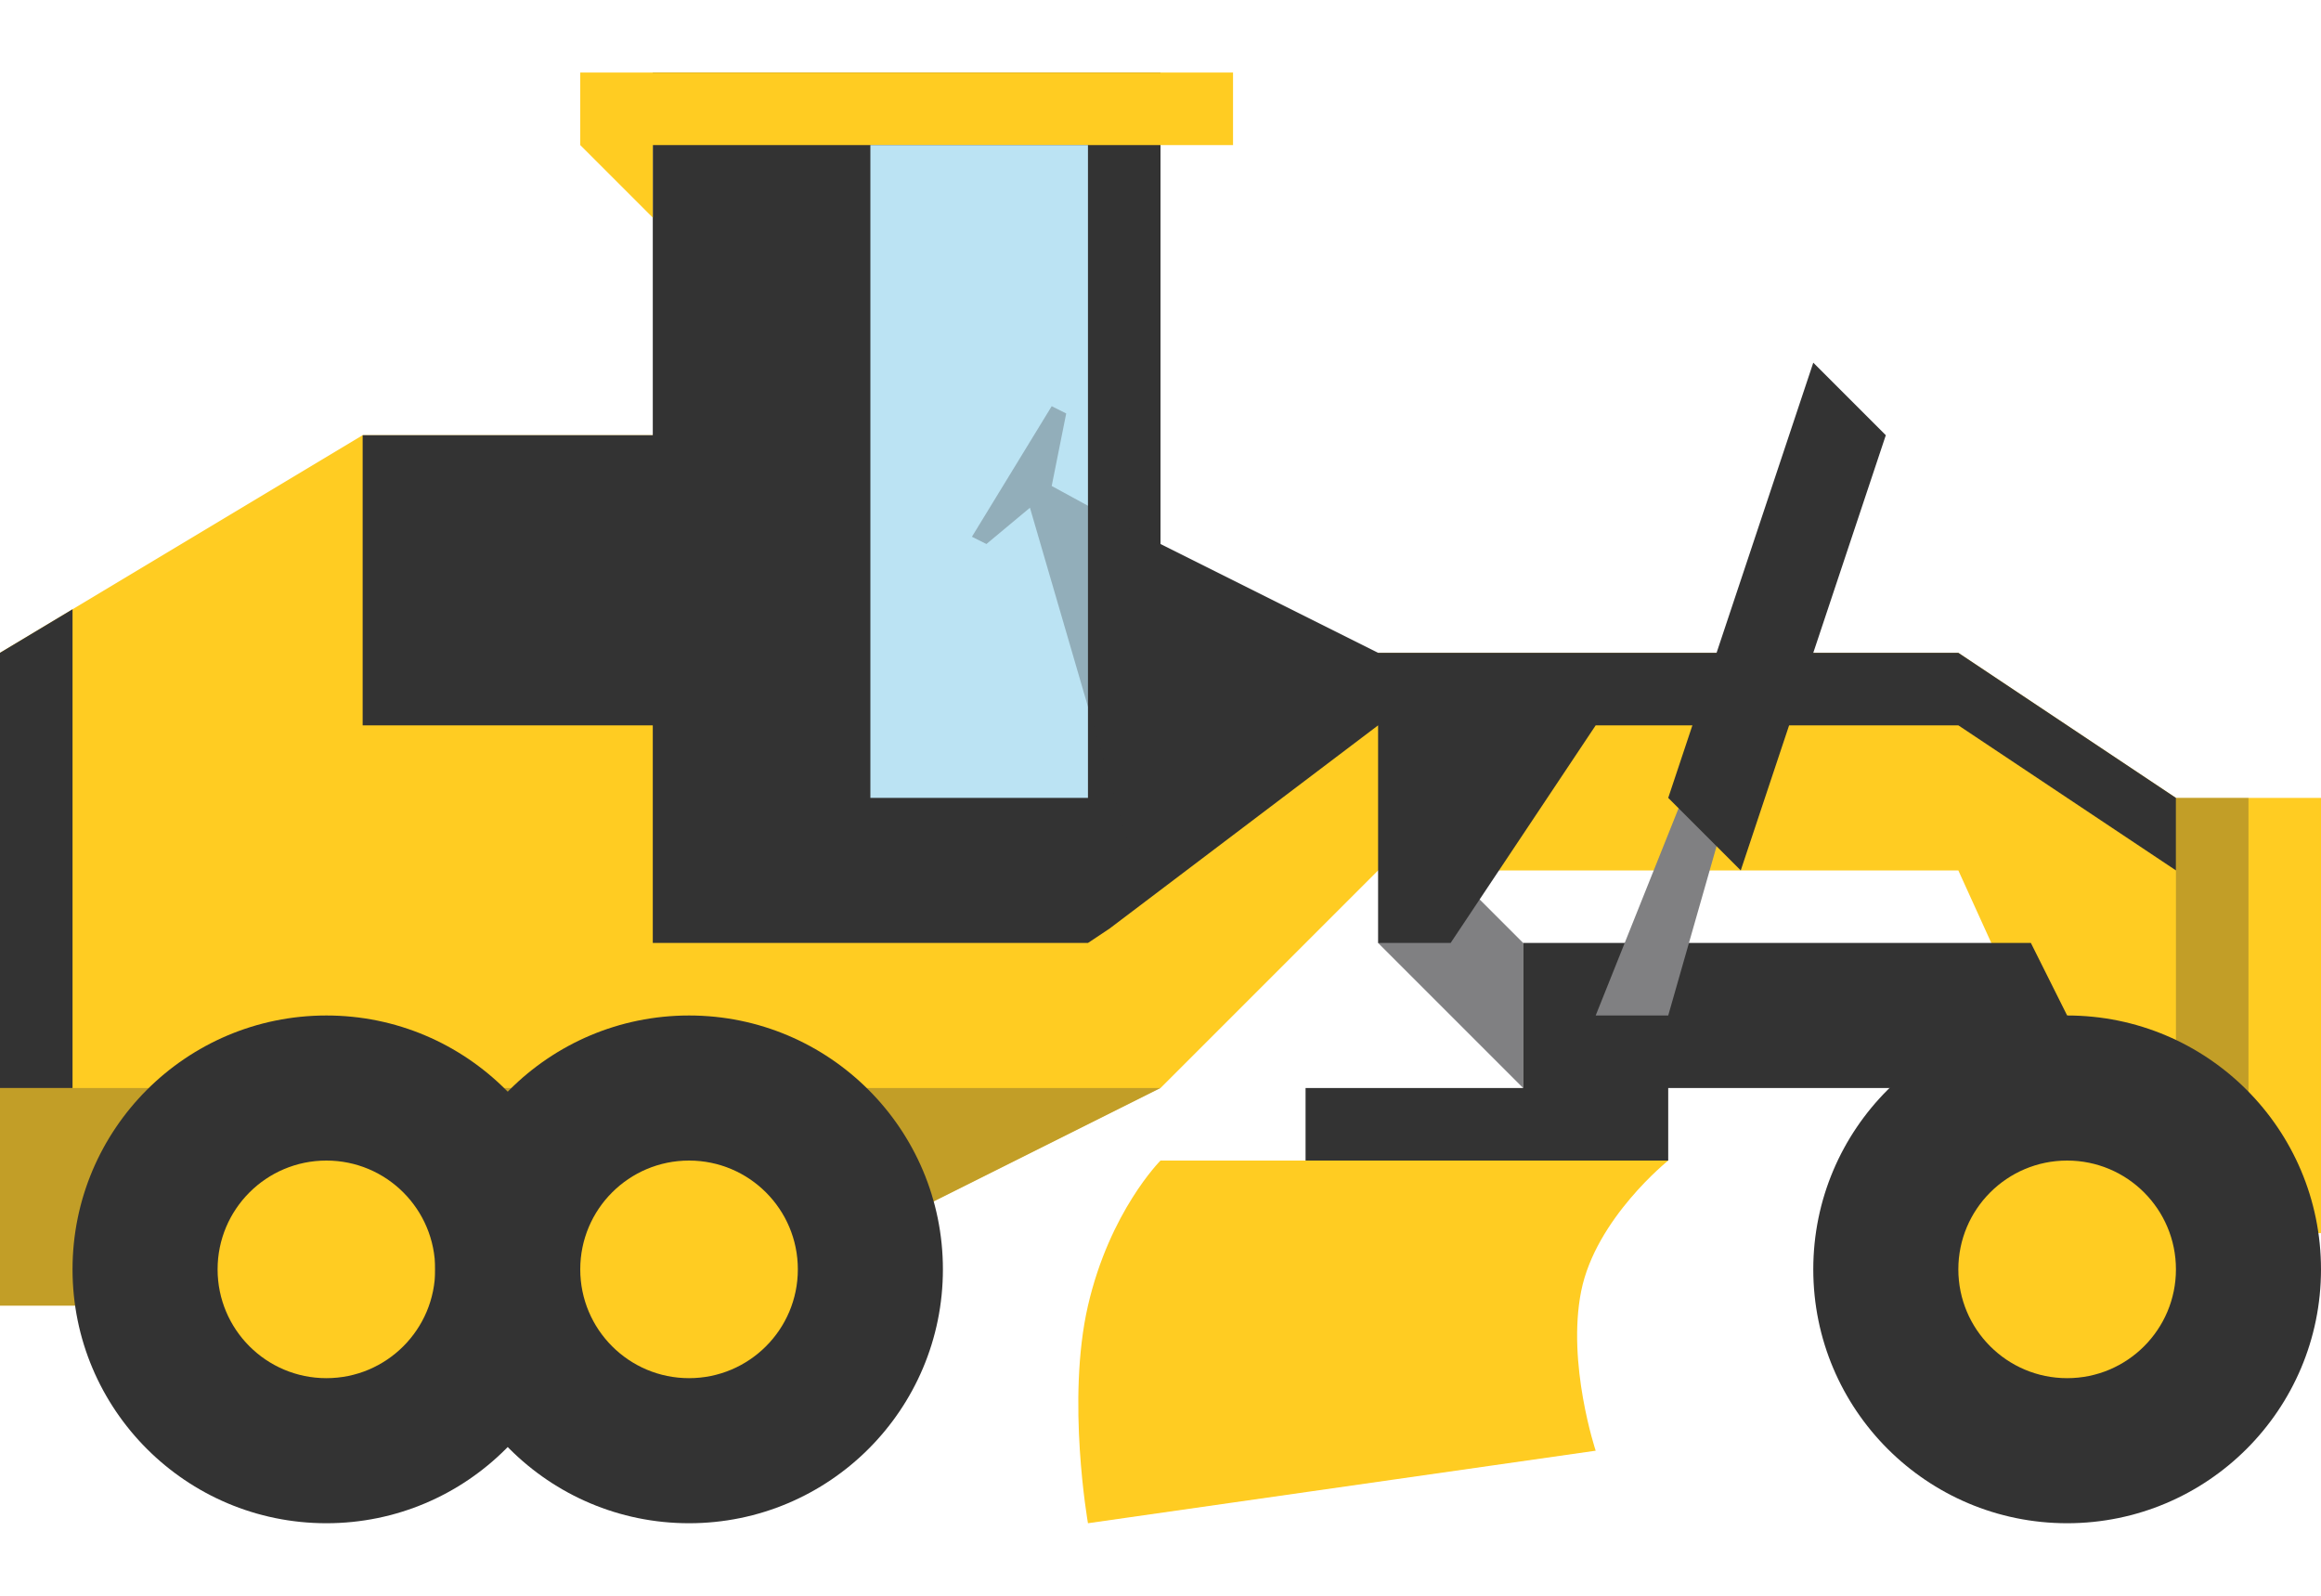 <svg version="1.1" id="Layer_1" xmlns="http://www.w3.org/2000/svg" xmlns:xlink="http://www.w3.org/1999/xlink" x="0px" y="0px" viewBox="0 0 32 22" style="enable-background:new 0 0 32 22;" xml:space="preserve" width="32px" height="22px" fill="#333">
<style type="text/css">
	.primary{fill:#FFCC22;}
	.grey{fill:#808082;}
	.shadow{opacity:0.3;}
	.window{fill:#BBE3F3;}
</style>
<polygon class="primary" points="30,11 27,9 19,9 18,9 9.6,9 9.6,6 5,6 0,9 0,18 10,18 16,15 19,12 27,12 28,14.2 28,17 32,17 32,11 "/>
<polygon class="grey" points="19,13 21,15 21,13 20,12 "/>
<polygon class="black" points="0,15 1,15 1,8.4 0,9 "/>
<polygon class="shadow" points="10,18 0,18 0,15 16,15 "/>
<polygon class="black" points="28,13 21,13 21,15 18,15 18,16 23,16 23,15 29,15 "/>
<polygon class="black" points="27,9 27,9 19,9 19,9 16,7.5 16,1 9,1 9,6 5,6 5,10 9,10 9,13 15,13 15.3,12.8 19,10 19,13 20,13
	22,10 27,10 30,12 30,11 "/>
<path class="primary" d="M23,16h-7c0,0-0.7,0.7-1,2s0,3,0,3l7-1c0,0-0.4-1.2-0.2-2.2C22,16.8,23,16,23,16z"/>
<rect x="30" y="11" class="shadow" width="1px" height="5px"/>
<circle class="black" cx="28.5" cy="17.5" r="3.5"/>
<circle class="primary" cx="28.5" cy="17.5" r="1.5"/>
<circle class="black" cx="4.5" cy="17.5" r="3.5"/>
<circle class="primary" cx="4.5" cy="17.5" r="1.5"/>
<circle class="black" cx="9.5" cy="17.5" r="3.5"/>
<circle class="primary" cx="9.5" cy="17.5" r="1.5"/>
<polygon class="grey" points="22,14 23,14 25,7 24,9 "/>
<polygon class="black" points="24,12 23,11 25,5 26,6 "/>
<polygon class="primary" points="17,2 9,2 9,3 8,2 8,1 17,1 "/>
<polygon class="window" points="15,11 12,11 12,2 15,2 "/>
<polygon class="shadow" points="15.6,7.3 14.5,6.7 14.7,5.7 14.5,5.6 13.4,7.4 13.6,7.5 14.2,7 15.6,11.8 "/>
</svg>
